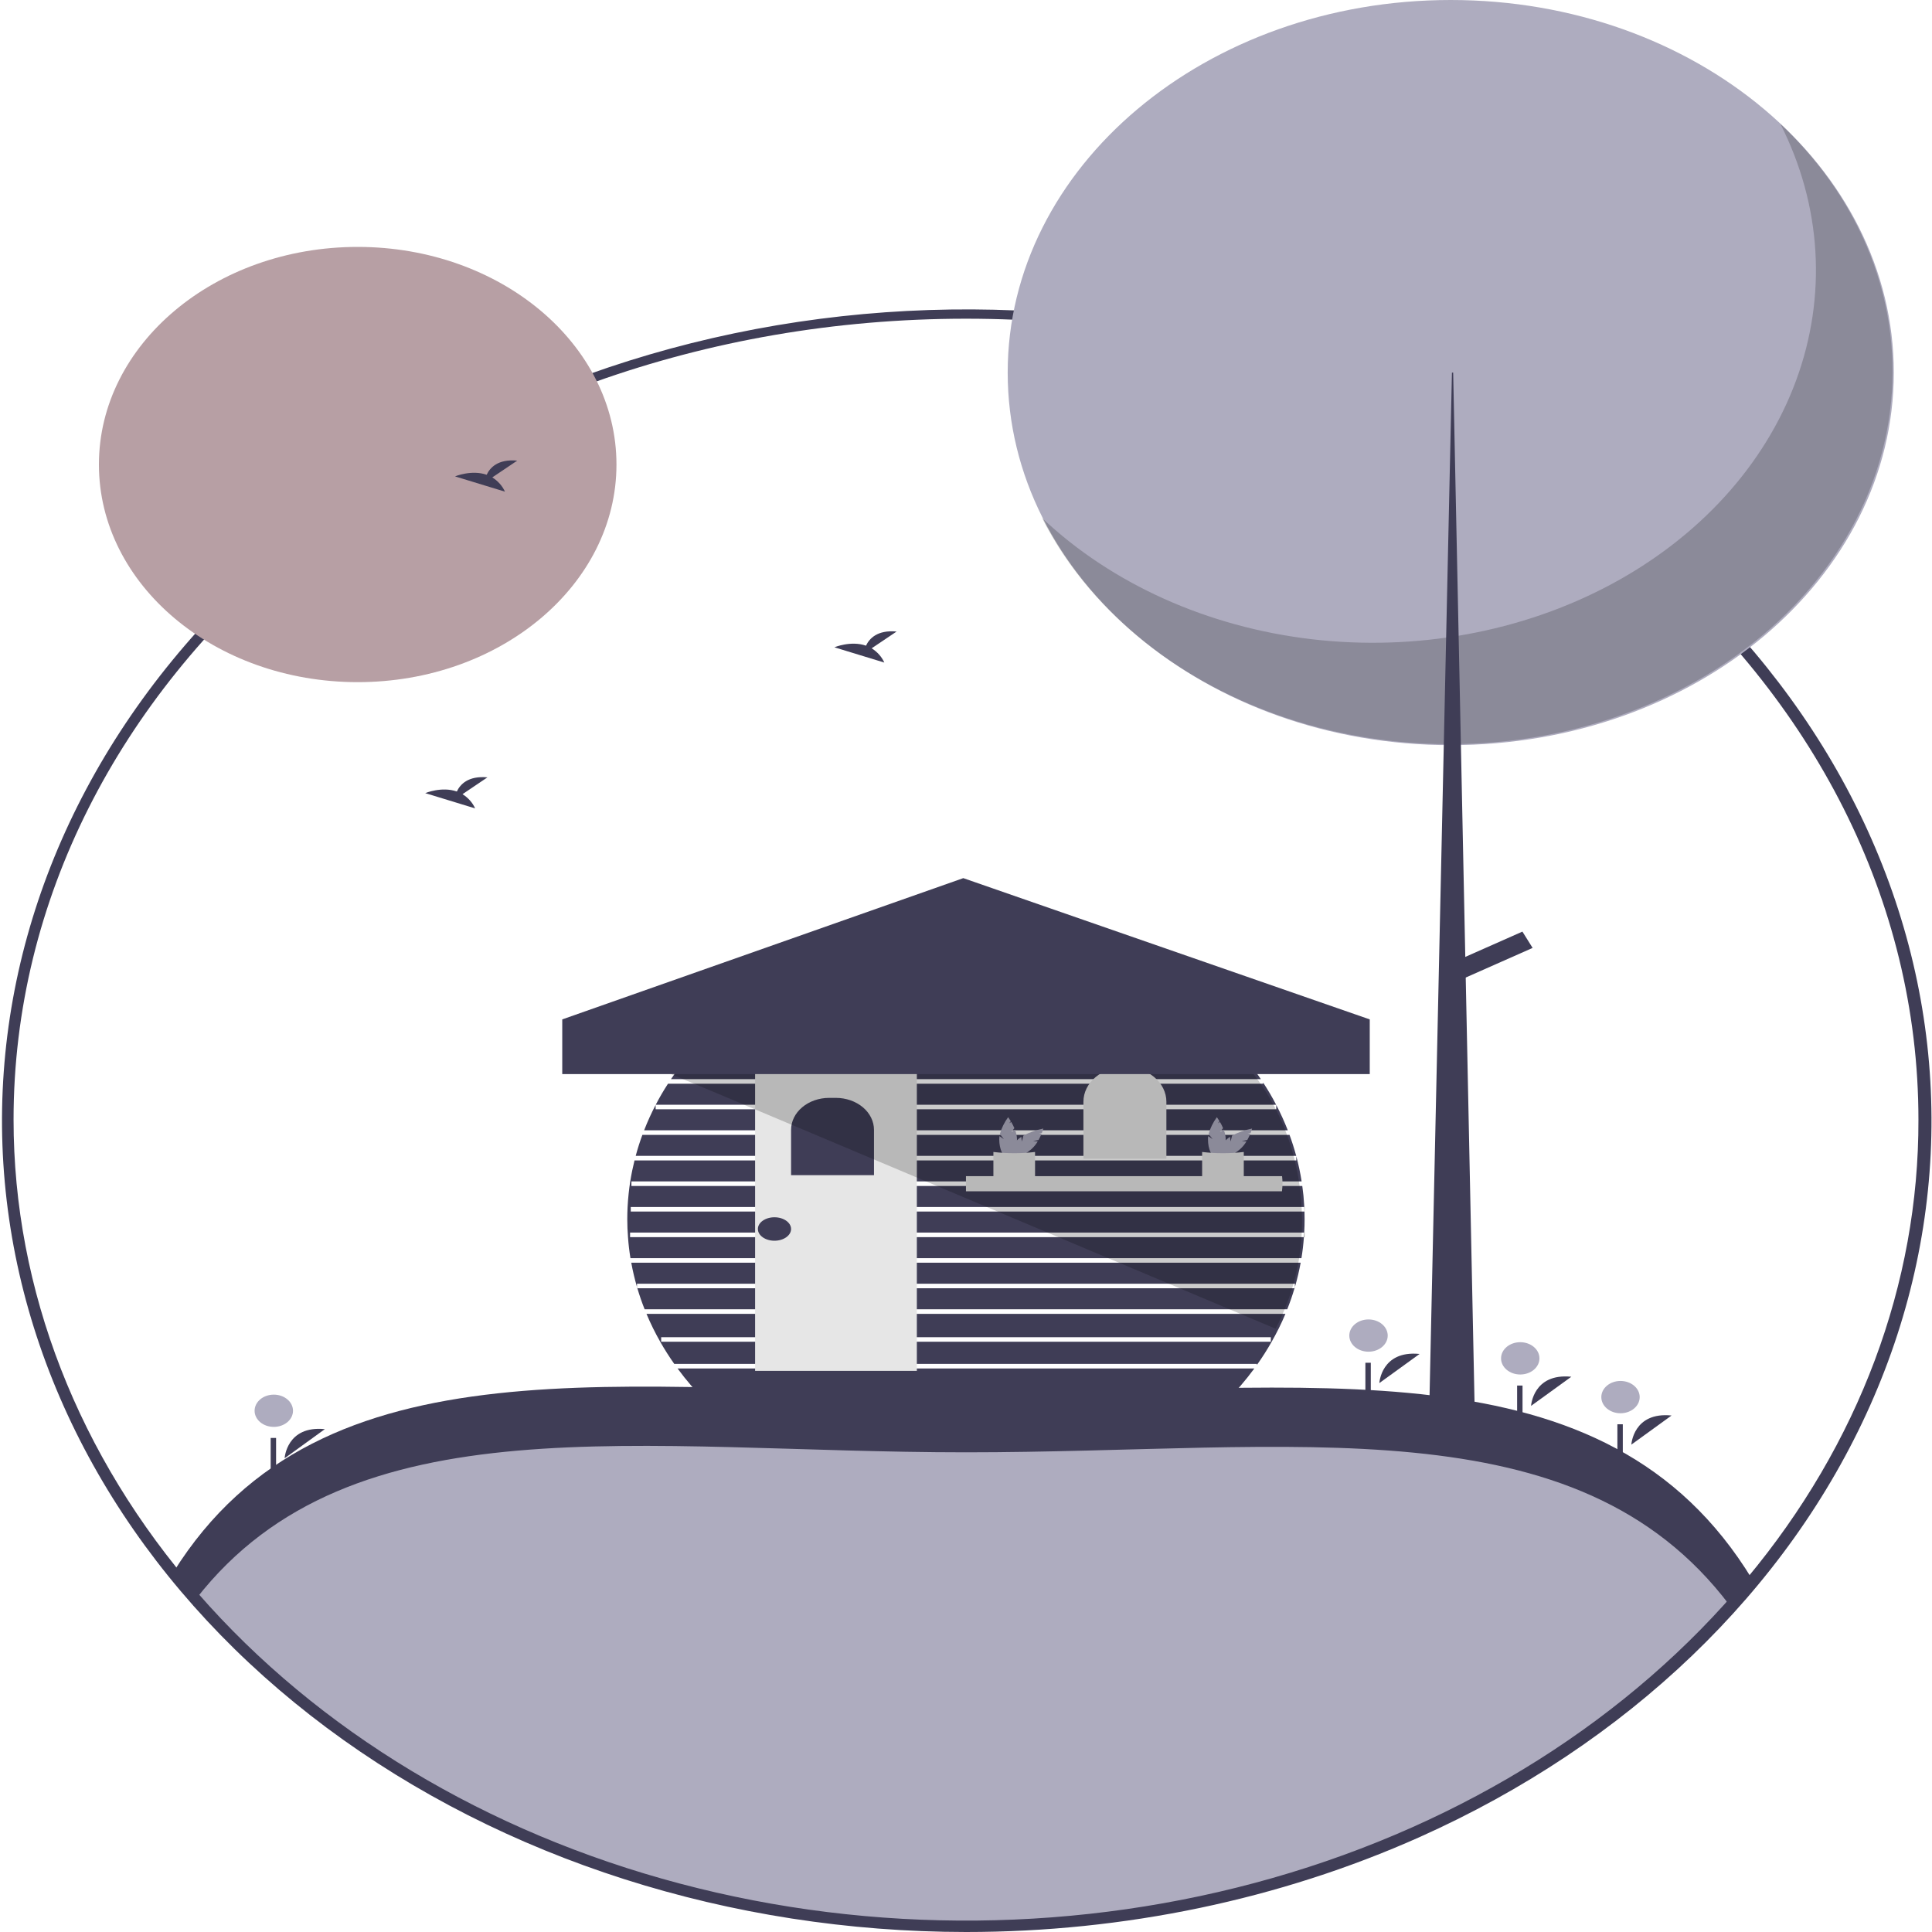 <svg width="50" height="50" viewBox="0 0 50 50" fill="none" xmlns="http://www.w3.org/2000/svg">
<g clip-path="url(#clip0)">
<path d="M16.731 34.002C16.835 34.251 16.955 34.495 17.091 34.732V34.733C17.201 34.926 17.321 35.115 17.45 35.298H32.529V35.324C32.666 35.132 32.791 34.935 32.906 34.732C33.042 34.494 33.163 34.251 33.267 34.002H16.731ZM17.111 34.724V34.607H32.889V34.724H17.111ZM18.286 36.29H31.711C31.986 36.014 32.237 35.722 32.462 35.416H17.535C17.76 35.722 18.011 36.014 18.286 36.29V36.29Z" fill="#3F3D56"/>
<path d="M33.502 33.34C33.448 33.525 33.385 33.706 33.314 33.884H16.683C16.612 33.706 16.549 33.525 16.495 33.34H33.502Z" fill="#3F3D56"/>
<path d="M33.513 33.306V33.222H16.485V33.306C16.425 33.1 16.376 32.892 16.337 32.679H33.661C33.622 32.891 33.573 33.1 33.513 33.306Z" fill="#3F3D56"/>
<path d="M16.306 31.899V32.017H33.745C33.732 32.2 33.711 32.382 33.681 32.561H16.316C16.287 32.383 16.265 32.202 16.253 32.02C16.24 31.865 16.234 31.709 16.234 31.552C16.234 31.446 16.237 31.34 16.242 31.235V31.234C16.254 31.011 16.277 30.79 16.311 30.572V30.572C16.34 30.39 16.377 30.209 16.421 30.032H33.548V29.924C33.606 30.138 33.652 30.355 33.686 30.575H16.341V30.693H33.703C33.727 30.858 33.743 31.024 33.752 31.191L33.755 31.237H16.324V31.355H33.76C33.762 31.42 33.763 31.486 33.763 31.552C33.763 31.669 33.76 31.784 33.753 31.899H16.306Z" fill="#3F3D56"/>
<path d="M33.546 29.914H16.452C16.501 29.73 16.559 29.548 16.625 29.37H33.37V29.363C33.437 29.544 33.495 29.727 33.546 29.914Z" fill="#3F3D56"/>
<path d="M33.328 29.252H16.67C16.757 29.028 16.856 28.809 16.968 28.595V28.708H33.029V28.596C33.141 28.809 33.24 29.028 33.328 29.252Z" fill="#3F3D56"/>
<path d="M33.026 28.59H16.971C17.067 28.404 17.173 28.223 17.288 28.046H32.69V28.017C32.812 28.203 32.924 28.394 33.026 28.59Z" fill="#3F3D56"/>
<path d="M32.631 27.928H17.365C18.129 26.791 19.238 25.845 20.579 25.187C21.92 24.528 23.445 24.181 24.998 24.181C26.551 24.181 28.076 24.528 29.417 25.187C30.758 25.845 31.867 26.791 32.631 27.928V27.928Z" fill="#3F3D56"/>
<path opacity="0.5" d="M16.485 33.306C16.487 33.317 16.491 33.329 16.495 33.34H16.485V33.306Z" fill="black"/>
<path opacity="0.5" d="M33.513 33.306V33.34H33.502C33.506 33.329 33.51 33.317 33.513 33.306V33.306Z" fill="black"/>
<path opacity="0.5" d="M33.763 31.899V32.017H33.745C33.747 32.002 33.748 31.988 33.749 31.973C33.75 31.948 33.752 31.924 33.753 31.899H33.763Z" fill="black"/>
<path opacity="0.5" d="M33.763 31.237V31.355H33.76C33.759 31.315 33.757 31.276 33.755 31.237H33.763Z" fill="black"/>
<path opacity="0.5" d="M33.548 29.914V29.924C33.548 29.921 33.546 29.917 33.546 29.914H33.548Z" fill="black"/>
<path opacity="0.5" d="M16.968 28.59H16.971C16.97 28.591 16.969 28.593 16.968 28.595V28.59Z" fill="black"/>
<path opacity="0.5" d="M33.029 28.59V28.596C33.028 28.594 33.027 28.592 33.026 28.59H33.029Z" fill="black"/>
<path opacity="0.5" d="M32.135 27.266H17.862V27.384H32.135V27.266Z" fill="black"/>
<path opacity="0.5" d="M31.581 26.604H18.452V26.722H31.581V26.604Z" fill="black"/>
<path opacity="0.5" d="M30.74 25.942H19.257V26.061H30.74V25.942Z" fill="black"/>
<path opacity="0.5" d="M29.685 25.28L20.133 25.296L20.134 25.414L29.685 25.398L29.685 25.28Z" fill="black"/>
<path d="M23.728 27.679H19.542V35.478H23.728V27.679Z" fill="#E6E6E6"/>
<path d="M21.457 28.413H21.634C21.895 28.413 22.146 28.501 22.331 28.656C22.515 28.811 22.619 29.022 22.619 29.241V30.414H20.473V29.241C20.473 29.022 20.576 28.811 20.761 28.656C20.945 28.501 21.196 28.413 21.457 28.413V28.413Z" fill="#3F3D56"/>
<path d="M29.113 27.611C29.397 27.611 29.67 27.706 29.871 27.875C30.073 28.044 30.186 28.274 30.186 28.513V29.988H28.039V28.513C28.039 28.274 28.152 28.044 28.354 27.875C28.555 27.706 28.828 27.611 29.113 27.611Z" fill="#E6E6E6"/>
<path d="M33.191 30.619C33.191 30.69 33.186 30.76 33.177 30.83H24.999V30.439H33.18C33.187 30.499 33.19 30.559 33.191 30.619Z" fill="#E6E6E6"/>
<path d="M26.172 29.299L26.252 29.196C26.228 29.141 26.201 29.087 26.17 29.035L26.119 29.07L26.159 29.017C26.121 28.953 26.09 28.913 26.09 28.913C25.992 29.047 25.92 29.194 25.877 29.348L25.979 29.48L25.866 29.403C25.863 29.429 25.86 29.456 25.86 29.482C25.86 29.747 25.963 29.962 26.09 29.962C26.217 29.962 26.32 29.747 26.32 29.482C26.317 29.398 26.3 29.314 26.267 29.234L26.172 29.299Z" fill="#AEACBF"/>
<path d="M26.735 29.529L26.878 29.503C26.907 29.45 26.933 29.396 26.955 29.341L26.89 29.335L26.963 29.322C26.989 29.253 27.002 29.207 27.002 29.207C26.82 29.244 26.645 29.305 26.486 29.388L26.446 29.542L26.431 29.421C26.406 29.437 26.383 29.454 26.36 29.473C26.138 29.66 26.03 29.873 26.12 29.948C26.209 30.024 26.463 29.933 26.686 29.746C26.755 29.685 26.812 29.615 26.857 29.54L26.735 29.529Z" fill="#AEACBF"/>
<path d="M26.787 30.554C26.455 30.572 26.094 30.553 25.709 30.554V29.813C26.067 29.855 26.43 29.855 26.787 29.813V30.554Z" fill="#E6E6E6"/>
<path d="M31.574 29.299L31.653 29.196C31.63 29.141 31.603 29.087 31.572 29.035L31.52 29.07L31.561 29.017C31.522 28.953 31.492 28.913 31.492 28.913C31.394 29.047 31.322 29.194 31.279 29.348L31.381 29.48L31.268 29.403C31.264 29.429 31.262 29.456 31.262 29.482C31.262 29.747 31.365 29.962 31.492 29.962C31.619 29.962 31.722 29.747 31.722 29.482C31.719 29.398 31.701 29.314 31.669 29.234L31.574 29.299Z" fill="#AEACBF"/>
<path d="M32.137 29.529L32.28 29.503C32.309 29.45 32.335 29.396 32.357 29.341L32.291 29.335L32.365 29.322C32.391 29.253 32.404 29.207 32.404 29.207C32.221 29.244 32.047 29.305 31.887 29.388L31.848 29.542L31.833 29.421C31.808 29.437 31.784 29.454 31.762 29.473C31.54 29.66 31.432 29.873 31.521 29.948C31.611 30.024 31.864 29.933 32.087 29.746C32.157 29.685 32.214 29.615 32.258 29.54L32.137 29.529Z" fill="#AEACBF"/>
<path d="M32.189 30.554C31.857 30.572 31.495 30.553 31.111 30.554V29.813C31.468 29.855 31.831 29.855 32.189 29.813V30.554Z" fill="#E6E6E6"/>
<path d="M20.043 32.11C20.28 32.11 20.473 31.974 20.473 31.806C20.473 31.639 20.28 31.503 20.043 31.503C19.806 31.503 19.614 31.639 19.614 31.806C19.614 31.974 19.806 32.11 20.043 32.11Z" fill="#3F3D56"/>
<path d="M45.35 40.936C40.861 46.327 33.42 49.853 25 49.853C16.479 49.853 8.961 46.242 4.49 40.741C8.34 34.588 16.157 36.112 25 36.112C33.935 36.112 41.541 34.677 45.35 40.936Z" fill="#AEACBF"/>
<path d="M25 37.586C33.5 37.586 40.796 36.288 44.766 41.549C44.965 41.328 45.16 41.104 45.35 40.877C41.541 34.618 33.935 36.053 25 36.053C16.157 36.053 8.34 34.529 4.49 40.682C4.681 40.917 4.876 41.147 5.078 41.374C9.101 36.207 16.586 37.586 25 37.586Z" fill="#3F3D56"/>
<path d="M25 50C18.905 49.996 13.023 48.118 8.461 44.719C3.9 41.32 0.974 36.636 0.236 31.548C-0.503 26.461 0.997 21.322 4.452 17.1C7.907 12.878 13.079 9.865 18.994 8.628C24.908 7.391 31.156 8.016 36.56 10.385C41.965 12.754 46.152 16.703 48.333 21.489C50.514 26.275 50.539 31.566 48.402 36.366C46.265 41.166 42.114 45.142 36.732 47.547C33.119 49.159 29.09 50.001 25 50V50ZM25 8.13C21.235 8.131 17.52 8.854 14.137 10.242C10.754 11.631 7.792 13.65 5.474 16.145C3.157 18.64 1.546 21.546 0.763 24.642C-0.019 27.739 0.047 30.945 0.957 34.017C1.867 37.089 3.598 39.946 6.017 42.372C8.436 44.797 11.48 46.728 14.918 48.017C18.357 49.306 22.099 49.919 25.861 49.811C29.624 49.702 33.307 48.874 36.633 47.39C40.093 45.836 43.069 43.619 45.321 40.919C47.721 38.027 49.212 34.671 49.652 31.163C50.093 27.656 49.47 24.112 47.841 20.862V20.862C45.946 17.085 42.768 13.863 38.705 11.598C34.642 9.333 29.875 8.127 25 8.13V8.13Z" fill="#3F3D56"/>
<path d="M25 49.882C21.735 49.883 18.502 49.342 15.486 48.292C12.469 47.242 9.728 45.702 7.42 43.76C5.111 41.819 3.28 39.514 2.031 36.977C0.782 34.441 0.139 31.722 0.14 28.977C0.14 17.449 11.292 8.071 25 8.071C38.708 8.071 49.86 17.449 49.86 28.977C49.871 33.262 48.306 37.445 45.379 40.953V40.953C43.084 43.708 40.034 45.958 36.487 47.513C32.94 49.067 29 49.88 25 49.882V49.882ZM25 8.248C11.408 8.248 0.351 17.547 0.351 28.977C0.351 33.386 2.024 37.681 5.126 41.237C8.228 44.793 12.597 47.424 17.599 48.748C22.602 50.073 27.975 50.021 32.94 48.601C37.905 47.181 42.202 44.466 45.206 40.852V40.852C48.108 37.373 49.66 33.225 49.649 28.977C49.649 17.547 38.592 8.248 25 8.248V8.248Z" fill="#3F3D56"/>
<path d="M9.257 17.654C12.955 17.654 15.954 15.132 15.954 12.022C15.954 8.912 12.955 6.39 9.257 6.39C5.558 6.39 2.56 8.912 2.56 12.022C2.56 15.132 5.558 17.654 9.257 17.654Z" fill="#B79FA4"/>
<path d="M37.545 19.284C43.877 19.284 49.011 14.967 49.011 9.642C49.011 4.317 43.877 0 37.545 0C31.213 0 26.079 4.317 26.079 9.642C26.079 14.967 31.213 19.284 37.545 19.284Z" fill="#AEACBF"/>
<path opacity="0.2" d="M46.074 3.202C47.143 5.306 47.288 7.661 46.483 9.846C45.678 12.032 43.975 13.905 41.678 15.132C39.382 16.358 36.641 16.858 33.946 16.543C31.252 16.226 28.779 15.115 26.969 13.407C27.622 14.692 28.6 15.842 29.834 16.778C31.069 17.714 32.531 18.413 34.118 18.827C35.706 19.241 37.382 19.36 39.029 19.175C40.677 18.99 42.257 18.506 43.66 17.756C45.063 17.007 46.256 16.01 47.156 14.834C48.055 13.659 48.64 12.333 48.869 10.948C49.099 9.564 48.968 8.154 48.485 6.816C48.002 5.479 47.18 4.246 46.074 3.202V3.202Z" fill="black"/>
<path d="M37.576 9.642H37.608L38.175 36.978H36.978L37.576 9.642Z" fill="#3F3D56"/>
<path d="M39.664 24.532L39.4 24.11L37.505 24.949L37.769 25.371L39.664 24.532Z" fill="#3F3D56"/>
<path d="M35.697 35.794C35.697 35.794 35.746 34.941 36.739 35.04Z" fill="#3F3D56"/>
<path d="M35.417 34.982C35.691 34.982 35.914 34.795 35.914 34.565C35.914 34.334 35.691 34.147 35.417 34.147C35.142 34.147 34.92 34.334 34.92 34.565C34.92 34.795 35.142 34.982 35.417 34.982Z" fill="#AEACBF"/>
<path d="M35.476 35.268H35.336V36.094H35.476V35.268Z" fill="#3F3D56"/>
<path d="M42.219 37.387C42.219 37.387 42.267 36.533 43.26 36.633Z" fill="#3F3D56"/>
<path d="M41.938 36.575C42.213 36.575 42.435 36.388 42.435 36.157C42.435 35.926 42.213 35.739 41.938 35.739C41.664 35.739 41.442 35.926 41.442 36.157C41.442 36.388 41.664 36.575 41.938 36.575Z" fill="#AEACBF"/>
<path d="M41.998 36.86H41.858V37.686H41.998V36.86Z" fill="#3F3D56"/>
<path d="M7.366 37.74C7.366 37.74 7.415 36.887 8.407 36.986Z" fill="#3F3D56"/>
<path d="M7.086 36.928C7.36 36.928 7.583 36.741 7.583 36.511C7.583 36.28 7.36 36.093 7.086 36.093C6.811 36.093 6.589 36.28 6.589 36.511C6.589 36.741 6.811 36.928 7.086 36.928Z" fill="#AEACBF"/>
<path d="M7.145 37.214H7.005V38.04H7.145V37.214Z" fill="#3F3D56"/>
<path d="M39.624 36.384C39.624 36.384 39.673 35.531 40.666 35.63Z" fill="#3F3D56"/>
<path d="M39.344 35.572C39.618 35.572 39.841 35.385 39.841 35.154C39.841 34.923 39.618 34.736 39.344 34.736C39.069 34.736 38.847 34.923 38.847 35.154C38.847 35.385 39.069 35.572 39.344 35.572Z" fill="#AEACBF"/>
<path d="M39.403 35.858H39.263V36.684H39.403V35.858Z" fill="#3F3D56"/>
<path d="M12.741 12.355L13.386 11.921C12.885 11.875 12.679 12.105 12.595 12.287C12.203 12.15 11.776 12.329 11.776 12.329L13.068 12.724C13.003 12.577 12.889 12.45 12.741 12.355Z" fill="#3F3D56"/>
<path d="M22.559 16.778L23.204 16.344C22.703 16.298 22.497 16.528 22.412 16.71C22.02 16.573 21.594 16.752 21.594 16.752L22.886 17.147C22.82 17 22.707 16.872 22.559 16.778V16.778Z" fill="#3F3D56"/>
<path d="M11.97 20.553L12.615 20.118C12.114 20.072 11.908 20.302 11.823 20.484C11.431 20.347 11.005 20.526 11.005 20.526L12.296 20.921C12.231 20.774 12.118 20.647 11.97 20.553Z" fill="#3F3D56"/>
<path opacity="0.2" d="M33.696 31.63C33.697 32.579 33.465 33.518 33.013 34.387L18.471 28.259L17.365 27.797L18.864 27.728L31.852 27.131C33.088 28.339 33.696 29.911 33.696 31.63Z" fill="black"/>
<path d="M35.449 27.797H14.551V26.382L24.93 22.726L35.449 26.382V27.797Z" fill="#3F3D56"/>
</g>
<defs>
<clipPath id="clip0">
<rect width="50" height="50" fill="white"/>
</clipPath>
</defs>
</svg>
